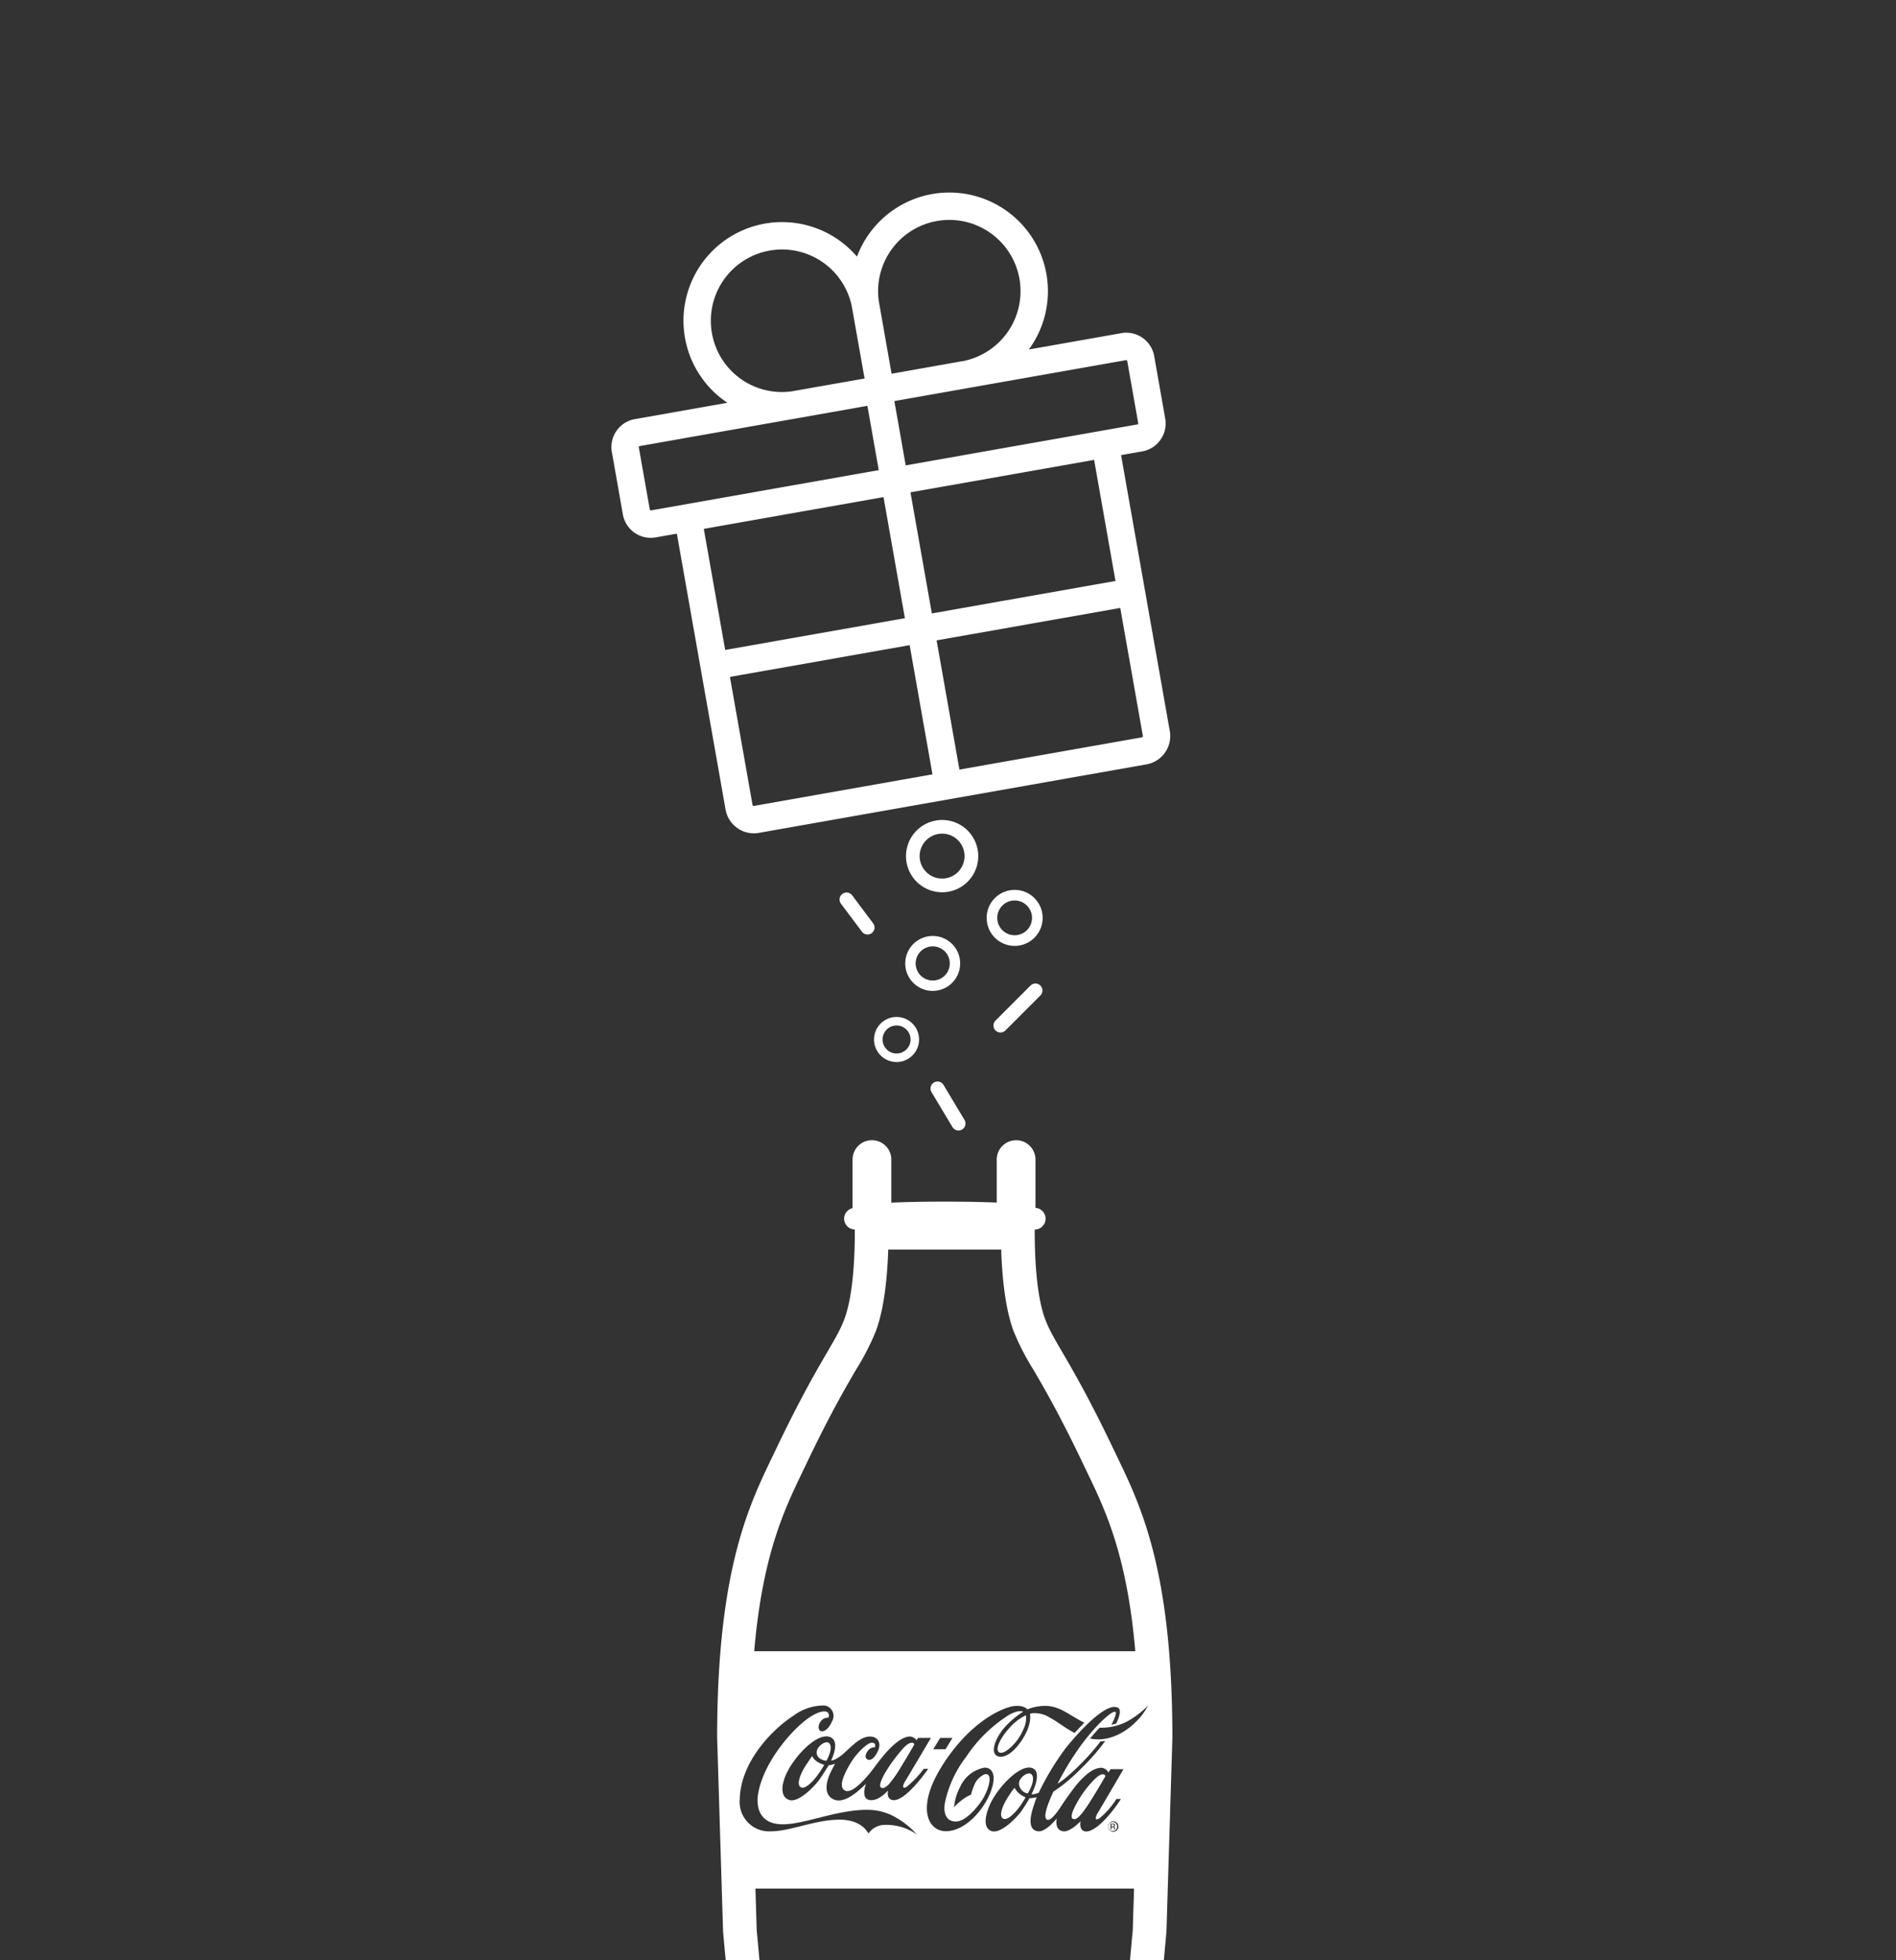 <svg xmlns="http://www.w3.org/2000/svg" xmlns:xlink="http://www.w3.org/1999/xlink" width="271" height="280" viewBox="0 0 271 280">
  <rect x="0" y="0" width="271" height="280" fill="#333333" stroke="none"/>
  <defs>
    <clipPath id="clip-path">
      <path id="Masking" d="M20,0H251a20,20,0,0,1,20,20V280a0,0,0,0,1,0,0H0a0,0,0,0,1,0,0V20A20,20,0,0,1,20,0Z" fill="none"/>
    </clipPath>
  </defs>
  <g id="Image" clip-path="url(#clip-path)">
    
    <g id="Illustration" transform="translate(102.5 162.869)">
      <path id="Path_640" data-name="Path 640" d="M275.117,470.532a.133.133,0,0,0,.083-.127c0-.06-.016-.1-.055-.12a.343.343,0,0,0-.172-.033h-.122v.3h.13A.41.41,0,0,0,275.117,470.532Z" transform="translate(-218.471 -372.507)" fill="#fff"/>
      <path id="Path_641" data-name="Path 641" d="M266.368,462.5c-1.29,1.418-2.033,3-1.479,3.424.212.161.7.187,1.6-.612a7.136,7.136,0,0,0,1.882-2.608,3.594,3.594,0,0,0,.39-2.058A7.364,7.364,0,0,0,266.368,462.5Z" transform="translate(-224.616 -378.488)" fill="#fff"/>
      <path id="Path_642" data-name="Path 642" d="M249.676,465.028a2.061,2.061,0,0,1-.687-.756c-.016-.031-.034-.006-.054.018s-.115.152-.779,1.125-1.646,2.965-.726,3.305c.589.219,1.581-.818,2.118-1.5a17.72,17.72,0,0,0,1.118-1.67c.024-.058,0-.071-.033-.083A4.118,4.118,0,0,1,249.676,465.028Z" transform="translate(-235.385 -376.238)" fill="#fff"/>
      <path id="Path_643" data-name="Path 643" d="M248.64,464.494c-.008.9,1.122,1.16,1.267,1.167a.156.156,0,0,0,.179-.073,7.688,7.688,0,0,0,.356-.8c.171-.451.39-1.329-.065-1.673C249.889,462.751,248.645,463.611,248.64,464.494Z" transform="translate(-234.414 -377)" fill="#fff"/>
      <path id="Path_644" data-name="Path 644" d="M274.553,470.689a.633.633,0,0,0,.639.646.635.635,0,0,0,.641-.646.635.635,0,0,0-.641-.636.632.632,0,0,0-.639.636Zm.34-.406h.283a.679.679,0,0,1,.225.026.2.2,0,0,1,.128.206.173.173,0,0,1-.083.161.263.263,0,0,1-.115.044.193.193,0,0,1,.14.078.253.253,0,0,1,.044.128v.058l0,.058c0,.024,0,.037.008.044l0,.008h-.135v-.006l-.006-.008,0-.028v-.067c0-.093-.023-.154-.078-.183a.3.3,0,0,0-.156-.028h-.115v.32h-.143Z" transform="translate(-218.657 -372.631)" fill="#fff"/>
      <path id="Path_645" data-name="Path 645" d="M255.692,468.8c.185-.214.394-.5.641-.834.752-1.029,2.826-4.631,2.826-4.631a.307.307,0,0,0-.277-.266c-.288-.013-.763.083-1.716,1.272a22.279,22.279,0,0,0-2.227,3.119c-.589,1.074-.849,1.829-.508,2.036a.506.506,0,0,0,.355.036A2.148,2.148,0,0,0,255.692,468.8Z" transform="translate(-230.98 -376.979)" fill="#fff"/>
      <path id="Path_646" data-name="Path 646" d="M268.329,465.857c-.486-.367-1.728.495-1.737,1.373a1.525,1.525,0,0,0,1.09,1.368c.122.032.163.029.223-.068a7.958,7.958,0,0,0,.491-1C268.568,467.081,268.786,466.2,268.329,465.857Z" transform="translate(-223.449 -375.296)" fill="#fff"/>
      <path id="Path_647" data-name="Path 647" d="M271.856,472.237c.229-.055.488-.269.885-.725.185-.211.39-.515.633-.85.678-.925,2.385-3.834,2.725-4.422a.5.5,0,0,0,.054-.125.3.3,0,0,0-.275-.265c-.288-.013-.68.042-1.706,1.178a15.348,15.348,0,0,0-2.185,3.094c-.589,1.076-.823,1.873-.486,2.079A.514.514,0,0,0,271.856,472.237Z" transform="translate(-220.668 -375.248)" fill="#fff"/>
      <path id="Path_648" data-name="Path 648" d="M304.031,523.091h0l.849-27.712c0-25.02-4.979-34.027-8.391-41.175-5.946-12.459-8.482-15.173-9.774-18.568-1.365-3.585-1.527-9.716-1.511-12.857a1.552,1.552,0,0,0,.108-3.1v-6.895a2.769,2.769,0,1,0-5.538,0v6.145c-1.806-.079-4.213-.135-7.428-.135-3.351,0-5.812.06-7.641.146v-6.157a2.769,2.769,0,1,0-5.538,0v6.938a1.547,1.547,0,0,0-1.207,1.494,1.563,1.563,0,0,0,1.527,1.56c.016,3.141-.147,9.271-1.511,12.857-1.292,3.4-3.828,6.109-9.774,18.568-3.413,7.148-8.391,16.155-8.391,41.175l.849,27.712,2.375,25.973a29.34,29.34,0,0,1,0,5.848c-.346,2.646-1.729,7.589-1.66,9.818a38.832,38.832,0,0,0,.549,5.5c.28,1.741,2.562,10.026,2.976,10.861a6.6,6.6,0,0,0,1.246,1.6s1.729,7.1,2.559,8.7,3.527,5.709,4.5,6.406a11.09,11.09,0,0,0,5.947,2.3,8.4,8.4,0,0,0,6.155-2.229c.9-.7,2.628-4.247,4.149-4.524a18.05,18.05,0,0,1,2.894-.279l0-.32,0,.32a18.037,18.037,0,0,1,2.894.279c1.521.277,3.25,3.828,4.149,4.524a8.408,8.408,0,0,0,6.155,2.229,11.077,11.077,0,0,0,5.947-2.3c.968-.7,3.666-4.805,4.5-6.406s2.559-8.7,2.559-8.7a6.6,6.6,0,0,0,1.246-1.6c.414-.836,2.7-9.12,2.978-10.861a39.331,39.331,0,0,0,.549-5.5c.069-2.229-1.315-7.172-1.66-9.818a29.2,29.2,0,0,1,0-5.848ZM252,457.416l.535-1.113c3.366-7.053,5.551-10.8,7.146-13.533a36.174,36.174,0,0,0,2.784-5.4c1.273-3.343,1.685-8.115,1.8-11.732h16.148c.114,3.618.527,8.387,1.8,11.732a36.013,36.013,0,0,0,2.784,5.4c1.6,2.735,3.78,6.479,7.146,13.533l.535,1.113c2.607,5.41,5.717,11.877,6.9,25.6h-54.47C246.287,469.292,249.4,462.826,252,457.416Zm39.888,38.943a40.664,40.664,0,0,0-3.422,5.587,9.2,9.2,0,0,0,1.105-.792,31.983,31.983,0,0,0,2.718-2.558,29.71,29.71,0,0,0,2.314-2.688c.23-.013.458-.036.678-.07a29.192,29.192,0,0,1-2.551,3.038c-.851.868-1.776,1.8-2.58,2.487a21.568,21.568,0,0,1-2.265,1.7s-1.875,3.8-.857,4.044c.6.143,1.78-1.69,1.78-1.69a42.179,42.179,0,0,1,2.472-3.439c1.27-1.454,2.36-2.292,3.451-2.31a1.3,1.3,0,0,1,1.01.672l.3-.467h1.846s-3.438,5.876-3.712,6.32c-.25.4-.53,1.163.29.688a11.73,11.73,0,0,0,2.415-2.752h.641a21.471,21.471,0,0,1-1.948,2.579c-1.012,1.126-2.244,2.153-3.113,2.052-1.015-.118-.7-1.46-.7-1.46s-1.455,1.556-2.457,1.446c-1.353-.149-.943-1.838-.943-1.838s-1.532,1.9-2.576,1.838c-1.637-.094-1.228-2.109-.772-3.516.245-.756.47-1.35.47-1.35s-.163.042-.511.093c-.184.027-.517.047-.517.047a22.238,22.238,0,0,1-1.226,1.94c-.546.732-2.862,3.241-4.23,2.74-1.262-.466-.846-2.411-.11-3.957,1.07-2.252,4.085-5.495,5.825-5.071,1.8.441.04,3.754.04,3.754a.027.027,0,0,0,.019.019.739.739,0,0,0,.346-.016,3.8,3.8,0,0,0,.662-.2A38.609,38.609,0,0,1,289.6,496.9c2-2.5,5.992-6.809,7.562-5.767.383.255.21,1.137-.306,2.209-.227.072-.466.136-.707.187a5.8,5.8,0,0,0,.643-1.535C297.027,490.7,294.033,493.428,291.892,496.358Zm5.271,11.7a.714.714,0,0,1-.216.527.732.732,0,0,1-1.044,0,.721.721,0,0,1-.216-.527.708.708,0,0,1,.219-.521.7.7,0,0,1,.519-.219.743.743,0,0,1,.738.74Zm-35.656-3.806c-1.186-.305-.422-2.292-.422-2.292-.134.055-2.7,2.97-4.505,2.271-1.885-.73-.91-3.172-.548-3.906.3-.618.638-1.22.638-1.22s-.29.084-.467.125-.454.094-.454.094-.894,1.462-1.44,2.193-2.863,3.236-4.23,2.735-1.03-2.424-.259-3.953c1.244-2.482,4.2-5.527,5.975-5.071,1.8.459.313,3.4.313,3.4s.356.049,1.212-.542c1.236-.847,2.863-3.128,4.628-2.86.825.123,1.6.98.543,2.6-.338.522-.9.99-1.339.527-.269-.282-.037-.806.248-1.165a1.115,1.115,0,0,1,.952-.44s.29-.673-.448-.659c-.6.011-2.117,1.418-2.974,2.842-.786,1.3-1.977,3.53-.78,4.015,1.1.445,3.179-2.05,4.147-3.355s3.166-4.271,5.009-4.391a1.229,1.229,0,0,1,1.014.542l.214-.342h1.842s-3.474,5.848-3.746,6.29c-.214.347-.495,1.126.29.688a14.831,14.831,0,0,0,2.423-2.557h.641s-3.213,4.679-5.032,4.468c-1.012-.117-.711-1.381-.711-1.381S262.81,504.588,261.507,504.252Zm10.359-4.7c4.014-6.473,8.736-8.46,10.27-8.682s2.029.457,2.029.457a6.542,6.542,0,0,1,2.912-.487c1.872.128,3.318,1.46,5.225,2.395-.5.487-.97.988-1.4,1.457-1.413-.73-2.443-1.621-3.521-2.179a4,4,0,0,0-2.52-.636,2.288,2.288,0,0,0-.342.083s.429,1.47-1.27,3.939c-1.724,2.5-3.284,2.49-3.729,1.8-.464-.724.134-2.2,1.139-3.519a12.606,12.606,0,0,1,2.892-2.521s-.588-.36-2.035.464a20.361,20.361,0,0,0-6.081,5.939,16.377,16.377,0,0,0-3.018,6.393c-.325,1.4-.027,2.891,1.51,2.891s3.329-2.362,3.833-3.185c.935-1.53,1.547-3.874.272-3.551a2.691,2.691,0,0,0-1.461,1.536,6.458,6.458,0,0,0-.461,1.356,5.355,5.355,0,0,0-1.249.73,9.163,9.163,0,0,0-1.178,1.054,7.536,7.536,0,0,1,.886-2.923,4.736,4.736,0,0,1,3.422-2.708c.83-.07,1.908.638.994,3.25s-3.6,5.782-6.432,5.824C269.947,508.767,268.235,505.412,271.866,499.554Zm-1.157-2.534.988-1.613h1.751l-.989,1.613Zm-27.66,7.117c.109-5.165,4.444-9.82,7.684-11.917a7.268,7.268,0,0,1,4.442-1.447A1.5,1.5,0,0,1,256.249,493c-.828,1.871-1.972,1.712-1.933.819a1.481,1.481,0,0,1,.7-1.145,1.435,1.435,0,0,1,.675-.167c.163-.14.288-1.162-1.047-.824s-2.939,1.656-4.47,3.356-3.915,4.927-4.5,8.309c-.274,1.572-.089,4.429,3.6,4.393,3.131-.026,7.749-2.1,11.989-2.064a8.048,8.048,0,0,1,4.2,1.155,11.612,11.612,0,0,1,2.884,2.355,7.626,7.626,0,0,0-4.644-1.361,2.844,2.844,0,0,0-2.264,1.236c-.706-1.236-2.1-2-4.251-1.979-3.477.042-6.927,1.66-9.661,1.66A4.2,4.2,0,0,1,243.048,504.137Zm56.17,18.726-2.354,25.757a33.391,33.391,0,0,0,.019,6.925c.159,1.21.464,2.651.786,4.177a37.14,37.14,0,0,1,.835,4.857,33.874,33.874,0,0,1-.488,4.873c-.187,1.165-1.974,7.763-2.559,9.482a2.643,2.643,0,0,1-.2.217l-1.076.993-.313,1.4a78,78,0,0,1-2.177,7.665,37.694,37.694,0,0,1-3.218,4.812,6.258,6.258,0,0,1-3.35,1.257c-.079.006-.16.01-.237.01a3.66,3.66,0,0,1-2.278-1.028c-.14-.188-.353-.493-.519-.73-1.3-1.862-3.069-4.411-5.992-4.946a22.848,22.848,0,0,0-3.753-.355h0a22.876,22.876,0,0,0-3.756.355c-2.92.535-4.7,3.084-5.991,4.946-.164.238-.377.543-.517.73a3.668,3.668,0,0,1-2.278,1.028c-.079,0-.158,0-.238-.01a6.214,6.214,0,0,1-3.347-1.256,37.462,37.462,0,0,1-3.245-4.864c-.371-.811-1.42-4.609-2.153-7.615l-.346-1.424-1.075-.993c-.037-.037-.108-.117-.166-.187-.582-1.718-2.37-8.319-2.557-9.481a34.249,34.249,0,0,1-.49-4.877,36.941,36.941,0,0,1,.836-4.86c.322-1.525.625-2.965.785-4.174a33.553,33.553,0,0,0,.011-7l-2.352-25.745-.179-5.877H299.4Zm.9-30.228c-1.394,1.59-4.009,3.455-7,2.86.472-.574.938-1.1,1.373-1.553a7.935,7.935,0,0,0,4.813-1.432,11.706,11.706,0,0,0,2.112-1.752A9.483,9.483,0,0,1,300.121,492.635Z" transform="translate(-239.808 -410)" fill="#fff"/>
      <path id="Path_649" data-name="Path 649" d="M267.594,467.835a2.744,2.744,0,0,1-.644-.777c-.016-.029-.036-.006-.054.019a11.964,11.964,0,0,0-.76,1.065c-.662.97-1.679,2.978-.756,3.318.589.217,1.573-.813,2.11-1.5a12.994,12.994,0,0,0,.987-1.5c.028-.058,0-.075-.028-.084A3.888,3.888,0,0,1,267.594,467.835Z" transform="translate(-224.424 -374.504)" fill="#fff"/>
      <path id="Path_789" data-name="Path 789" d="M627.272,367.211H612.385a13.588,13.588,0,1,0-20.538-16.789,13.585,13.585,0,1,0-20.527,16.789h-14.9A3.552,3.552,0,0,0,553,370.872V379.7a3.552,3.552,0,0,0,3.423,3.661h3.695v40.461a3.608,3.608,0,0,0,3.543,3.661h56.374a3.608,3.608,0,0,0,3.543-3.661V383.358h3.695A3.552,3.552,0,0,0,630.7,379.7v-8.824A3.552,3.552,0,0,0,627.272,367.211Zm-33.959-11.092a10.677,10.677,0,1,1,11.108,11.08l-11.116.01Zm-24.278.413a10.677,10.677,0,0,1,21.346-.413l.01,11.09-11.065-.009A10.641,10.641,0,0,1,569.036,356.532Zm-12.612,23.915c-.242,0-.513-.309-.513-.751v-8.824c0-.442.271-.751.513-.751h33.684v10.326H556.423Zm33.684,2.91V401.92H563.029V383.358Zm-27.079,40.461V404.83h27.079v19.738H563.661A.7.7,0,0,1,563.029,423.819Zm57.006.75H593.018V404.83h27.649v18.988A.7.7,0,0,1,620.034,424.569Zm.632-22.649H593.018V383.358h27.649Zm7.118-22.224c0,.442-.271.751-.513.751H593.018V370.122h34.254c.242,0,.513.309.513.751Z" transform="matrix(0.985, -0.174, 0.174, 0.985, -623.771, -367.363)" fill="#fff" stroke="#fff" stroke-linejoin="round" stroke-width="1"/>
      <path id="Path_790" data-name="Path 790" d="M5.176,0a5.163,5.163,0,1,0,5.176,5.163A5.169,5.169,0,0,0,5.176,0Zm0,8.373A3.21,3.21,0,1,1,8.395,5.163,3.217,3.217,0,0,1,5.176,8.373Z" transform="translate(29.051 -47.193) rotate(20)" fill="#fff"/>
      <path id="Path_791" data-name="Path 791" d="M3.225,6.436A3.218,3.218,0,1,1,6.451,3.217,3.221,3.221,0,0,1,3.225,6.436Zm0-5.219a2,2,0,1,0,2.005,2A2.005,2.005,0,0,0,3.225,1.217Z" transform="translate(29.785 -12.453) rotate(160)" fill="#fff"/>
      <path id="Path_792" data-name="Path 792" d="M3.931,7.843A3.922,3.922,0,1,1,7.863,3.922,3.926,3.926,0,0,1,3.931,7.843Zm0-6.359A2.438,2.438,0,1,0,6.376,3.922,2.443,2.443,0,0,0,3.931,1.484Z" transform="matrix(-0.914, -0.407, 0.407, -0.914, 32.82, -20.049)" fill="#fff"/>
      <path id="Path_793" data-name="Path 793" d="M4,7.991A4,4,0,1,1,8.011,4,4,4,0,0,1,4,7.991Zm0-6.48A2.484,2.484,0,1,0,6.495,4,2.49,2.49,0,0,0,4,1.511Z" transform="translate(47.661 -29.364) rotate(160)" fill="#fff"/>
      <line id="Line_240" data-name="Line 240" y1="5" x2="5" transform="translate(40.5 -21.369)" fill="none" stroke="#fff" stroke-linecap="round" stroke-width="2"/>
      <line id="Line_241" data-name="Line 241" x1="3" y1="4" transform="translate(18.5 -34.369)" fill="none" stroke="#fff" stroke-linecap="round" stroke-width="2"/>
      <line id="Line_242" data-name="Line 242" x1="3" y1="5" transform="translate(31.5 -7.369)" fill="none" stroke="#fff" stroke-linecap="round" stroke-width="2"/>
    </g>
    
  </g>
</svg>
